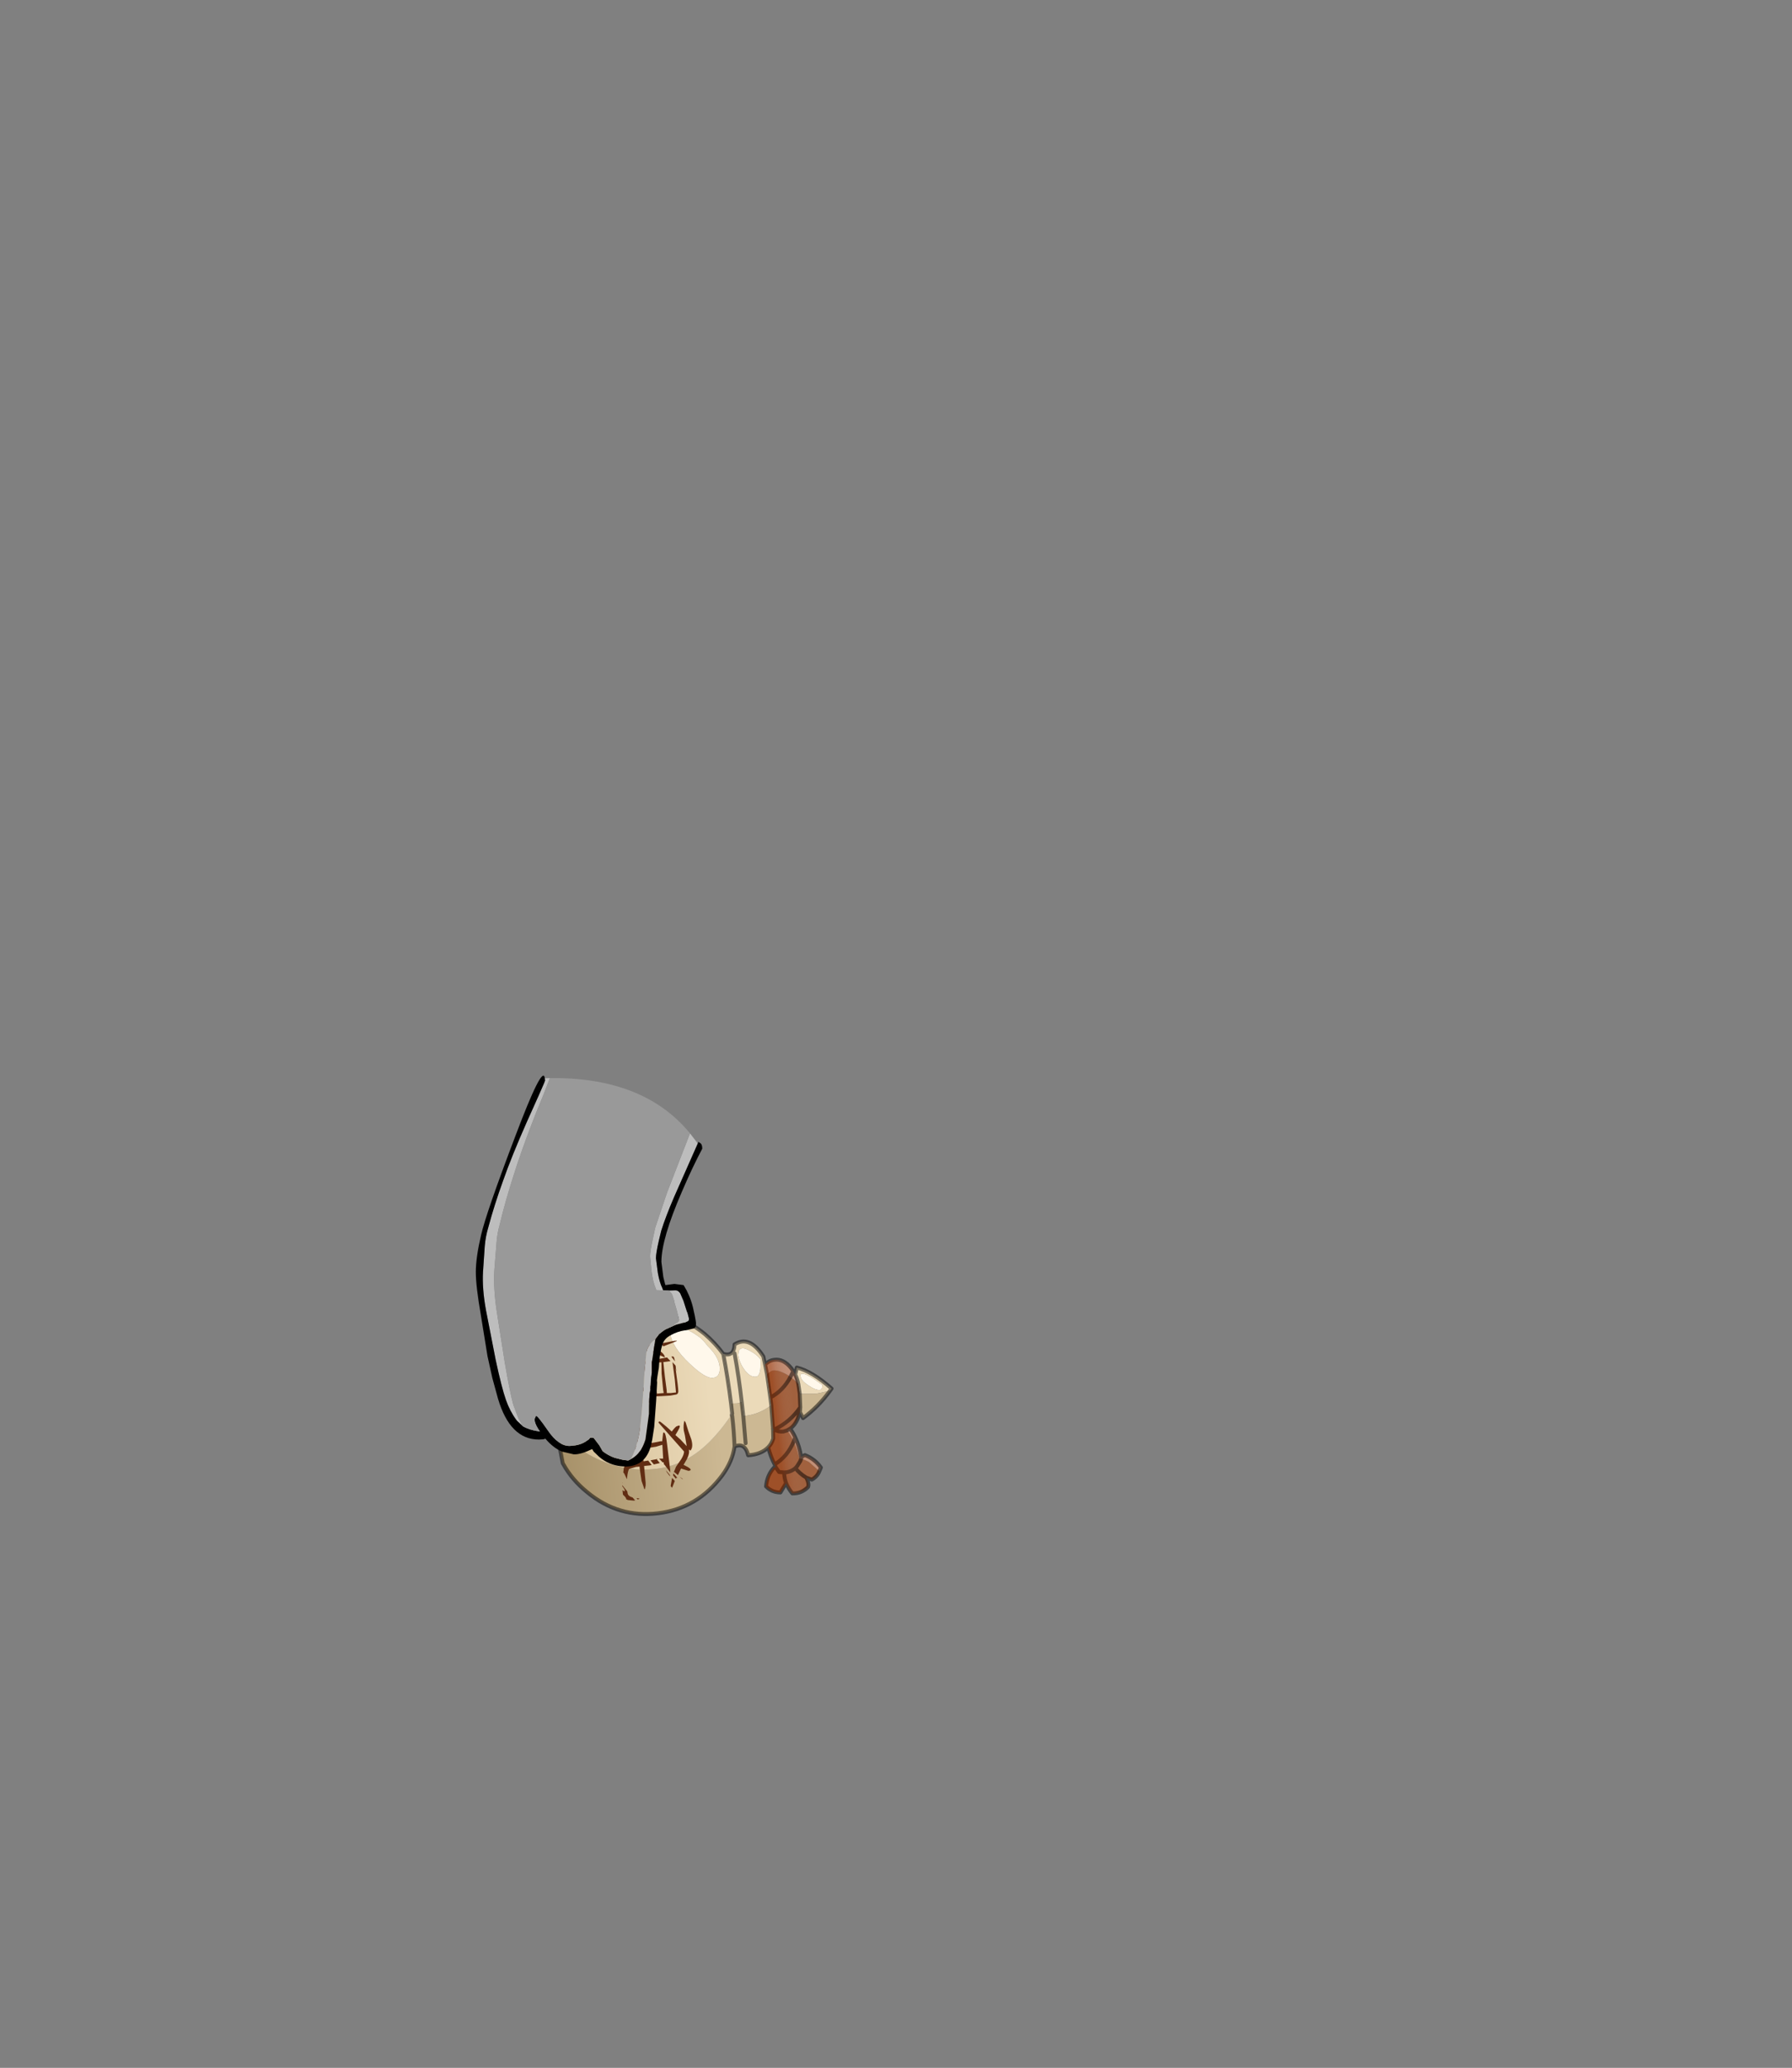 <?xml version="1.0" encoding="UTF-8" standalone="no"?>
<svg xmlns:xlink="http://www.w3.org/1999/xlink" height="531.5px" width="460.6px" xmlns="http://www.w3.org/2000/svg">
  <rect width="100%" height="100%" fill="#808080" stroke="none"/>
  <g transform="matrix(1.0, 0.0, 0.0, 1.0, 193.65, 334.05)">
    <use height="113.2" transform="matrix(1.0, 0.0, 0.0, 1.0, -71.35, -57.6)" width="91.95" xlink:href="#shape0"/>
  </g>
  <defs>
    <g id="shape0" transform="matrix(1.0, 0.0, 0.0, 1.0, 71.35, 57.6)">
      <path d="M3.0 16.7 Q4.0 15.6 5.4 15.45 7.75 15.15 9.75 17.65 L10.25 18.4 9.5 19.9 10.25 18.4 10.75 19.25 Q11.3 20.4 11.55 21.7 10.85 20.8 9.5 19.9 L9.25 19.65 Q6.65 18.0 5.0 18.2 4.7 18.25 3.85 18.85 L3.5 19.15 3.0 16.7 M9.45 33.15 Q10.2 34.2 10.75 35.4 11.85 37.7 12.25 40.4 L13.25 39.95 Q15.8 40.95 17.35 43.15 L16.95 44.1 14.3 41.75 Q13.45 41.25 12.25 40.9 L11.9 40.85 11.85 40.85 11.0 38.0 10.35 36.45 Q9.6 34.8 8.65 33.6 L9.45 33.15 M10.75 35.4 L10.35 36.45 10.75 35.4 M12.25 40.4 L12.3 40.65 12.3 40.85 12.25 40.9 12.3 40.85 12.3 40.65 12.25 40.4" fill="#c28f76" fill-rule="evenodd" stroke="none"/>
      <path d="M12.1 19.35 Q12.15 19.1 12.5 19.05 13.35 18.95 15.65 20.45 L17.75 21.95 17.75 22.05 17.65 22.7 17.2 23.2 Q16.05 23.35 14.15 22.05 12.25 20.8 12.15 19.8 L12.1 19.35 M1.85 16.75 L1.8 17.85 Q1.55 19.7 0.7 19.8 -0.9 20.0 -2.35 17.95 -3.65 16.15 -3.9 14.2 L-3.75 13.2 Q-3.55 12.55 -2.85 12.5 -2.05 12.4 -0.1 13.6 1.25 14.5 1.8 15.3 L1.85 15.55 1.85 16.75 M-13.9 9.6 Q-13.05 10.2 -11.75 11.9 -10.0 13.6 -9.3 15.1 -8.85 16.0 -8.7 17.05 -8.55 18.3 -8.85 18.95 -9.15 19.95 -10.4 20.1 -12.3 20.35 -16.45 16.4 -20.95 12.15 -21.4 8.6 -21.45 7.8 -21.05 7.5 -20.8 7.25 -19.95 7.15 -18.9 7.0 -17.3 7.6 -15.65 8.3 -13.9 9.6" fill="#fff8eb" fill-rule="evenodd" stroke="none"/>
      <path d="M3.0 16.7 L3.5 19.15 4.35 25.15 4.6 27.15 4.15 27.45 Q1.3 29.45 -1.95 29.85 L-2.6 29.9 -3.0 26.35 -4.1 26.65 -5.75 26.7 Q-6.55 20.25 -7.75 13.95 -4.95 14.7 -4.85 11.5 -1.0 9.05 2.55 14.6 L3.0 16.7 M10.75 19.25 L11.15 17.45 Q15.05 18.4 20.1 22.85 L19.7 23.4 16.25 24.15 12.4 24.2 11.9 24.2 11.9 24.1 11.55 21.7 Q11.3 20.4 10.75 19.25 M1.85 16.75 L1.85 15.55 1.8 15.3 Q1.25 14.5 -0.1 13.6 -2.05 12.4 -2.85 12.5 -3.55 12.55 -3.75 13.2 L-3.9 14.2 Q-3.65 16.15 -2.35 17.95 -0.9 20.0 0.7 19.8 1.55 19.7 1.8 17.85 L1.85 16.75 M12.1 19.35 L12.15 19.8 Q12.25 20.8 14.15 22.05 16.05 23.35 17.2 23.2 L17.65 22.7 17.75 22.05 17.75 21.95 15.65 20.45 Q13.35 18.95 12.5 19.05 12.15 19.1 12.1 19.35 M-4.85 13.8 Q-3.7 20.05 -3.0 26.35 -3.7 20.05 -4.85 13.8" fill="#ebdab9" fill-rule="evenodd" stroke="none"/>
      <path d="M3.5 19.15 L3.85 18.85 Q4.7 18.25 5.0 18.2 6.65 18.0 9.25 19.65 L9.5 19.9 Q10.85 20.8 11.55 21.7 L11.9 24.1 11.9 24.2 12.05 27.65 11.95 28.9 11.35 30.7 Q10.6 32.35 9.45 33.15 L8.65 33.6 Q9.6 34.8 10.35 36.45 L11.0 38.0 11.85 40.85 11.9 40.85 12.25 40.9 12.05 41.5 11.2 42.85 10.8 43.3 Q11.8 44.65 13.6 45.75 11.8 44.65 10.8 43.3 9.85 44.1 8.6 44.35 L7.95 44.4 7.9 44.55 Q7.95 45.9 8.4 47.15 L6.95 49.55 Q4.75 49.55 3.25 48.0 3.5 45.1 5.3 43.15 L5.75 43.1 5.45 42.35 Q4.4 40.3 3.8 37.95 4.7 37.05 5.1 35.7 L5.05 33.65 5.35 33.4 5.05 33.25 5.05 33.2 4.6 27.15 4.35 25.15 3.5 19.15 M16.95 44.1 Q16.4 45.5 15.0 46.25 L13.6 45.75 Q14.35 47.2 14.05 48.15 12.4 49.85 10.0 49.8 8.95 48.5 8.4 47.15 7.95 45.9 7.9 44.55 L7.95 44.4 8.6 44.35 Q9.85 44.1 10.8 43.3 L11.2 42.85 12.05 41.5 12.25 40.9 Q13.45 41.25 14.3 41.75 L16.95 44.1 M12.05 27.65 Q9.6 31.3 5.35 33.4 9.6 31.3 12.05 27.65 M5.35 33.4 Q6.5 34.05 7.7 33.9 L8.65 33.6 7.7 33.9 Q6.5 34.05 5.35 33.4 M7.95 44.4 L6.6 44.3 5.75 43.1 6.6 44.3 7.95 44.4 M9.5 19.9 Q7.6 23.45 4.35 25.15 7.6 23.45 9.5 19.9 M10.35 36.45 Q8.75 40.35 5.45 42.35 8.75 40.35 10.35 36.45" fill="#a1613e" fill-rule="evenodd" stroke="none"/>
      <path d="M19.7 23.4 Q16.7 27.55 12.75 30.45 L11.95 28.9 12.05 27.65 11.9 24.2 12.4 24.2 16.25 24.15 19.7 23.4" fill="#ccb893" fill-rule="evenodd" stroke="none"/>
      <path d="M3.8 37.95 Q2.05 39.75 -1.35 40.0 -2.15 36.6 -4.85 37.75 -5.4 41.6 -8.05 45.2 -14.35 53.65 -24.5 54.9 -34.65 56.15 -42.7 49.5 -46.6 46.35 -48.85 42.3 L-49.0 42.05 -50.75 32.95 Q-47.1 37.1 -42.25 39.85 -33.75 44.6 -24.75 43.45 -16.3 42.4 -9.7 34.85 -7.65 32.6 -5.45 29.3 L-5.5 28.95 -5.75 26.7 -4.1 26.65 -3.0 26.35 -2.6 29.9 -1.95 29.85 Q1.3 29.45 4.15 27.45 L4.6 27.15 5.05 33.2 5.0 33.2 5.05 33.25 5.05 33.65 5.1 35.7 Q4.7 37.05 3.8 37.95 M-2.0 36.9 L-2.6 29.9 -2.0 36.9 M-5.45 29.3 Q-5.7 29.85 -5.45 29.85 -5.0 33.75 -4.85 37.75 -5.0 33.75 -5.45 29.85 -5.7 29.85 -5.45 29.3" fill="url(#gradient0)" fill-rule="evenodd" stroke="none"/>
      <path d="M-50.75 32.95 Q-51.5 27.45 -51.5 21.95 -50.25 17.2 -47.2 13.1 -41.0 4.65 -30.85 3.4 -20.7 2.15 -12.55 8.8 -9.8 11.15 -7.75 13.95 -6.55 20.25 -5.75 26.7 L-5.5 28.95 -5.45 29.3 Q-7.65 32.6 -9.7 34.85 -16.3 42.4 -24.75 43.45 -33.75 44.6 -42.25 39.85 -47.1 37.1 -50.75 32.95 M-13.9 9.6 Q-15.65 8.3 -17.3 7.6 -18.9 7.0 -19.95 7.15 -20.8 7.25 -21.05 7.5 -21.45 7.8 -21.4 8.6 -20.95 12.15 -16.45 16.4 -12.3 20.35 -10.4 20.1 -9.15 19.95 -8.85 18.95 -8.55 18.3 -8.7 17.05 -8.85 16.0 -9.3 15.1 -10.0 13.6 -11.75 11.9 -13.05 10.2 -13.9 9.6" fill="url(#gradient1)" fill-rule="evenodd" stroke="none"/>
      <path d="M10.25 18.4 L9.75 17.65 Q7.75 15.15 5.4 15.45 4.0 15.6 3.0 16.7 L3.5 19.15 4.35 25.15 Q7.6 23.45 9.5 19.9 L10.25 18.4 10.75 19.25 11.15 17.45 Q15.05 18.4 20.1 22.85 L19.7 23.4 Q16.7 27.55 12.75 30.45 L11.95 28.9 11.35 30.7 Q10.6 32.35 9.45 33.15 10.2 34.2 10.75 35.4 11.85 37.7 12.25 40.4 L13.25 39.95 Q15.8 40.95 17.35 43.15 L16.95 44.1 Q16.4 45.5 15.0 46.25 L13.6 45.75 Q14.35 47.2 14.05 48.15 12.4 49.85 10.0 49.8 8.95 48.5 8.4 47.15 L6.95 49.55 Q4.75 49.55 3.25 48.0 3.5 45.1 5.3 43.15 L5.75 43.1 5.45 42.35 Q4.4 40.3 3.8 37.95 2.05 39.75 -1.35 40.0 -2.15 36.6 -4.85 37.75 -5.4 41.6 -8.05 45.2 -14.35 53.65 -24.5 54.9 -34.65 56.15 -42.7 49.5 -46.6 46.35 -48.85 42.3 L-49.0 42.05 -50.75 32.95 Q-51.5 27.45 -51.5 21.95 -50.25 17.2 -47.2 13.1 -41.0 4.65 -30.85 3.4 -20.7 2.15 -12.55 8.8 -9.8 11.15 -7.75 13.95 -4.95 14.7 -4.85 11.5 -1.0 9.05 2.55 14.6 L3.0 16.7 M10.75 19.25 Q11.3 20.4 11.55 21.7 L11.9 24.1 11.9 24.2 12.05 27.65 11.95 28.9 M10.35 36.45 L10.75 35.4 M4.6 27.15 L4.35 25.15 M-2.6 29.9 L-2.0 36.9 M5.05 33.2 L5.05 33.25 5.35 33.4 Q9.6 31.3 12.05 27.65 M5.05 33.65 L5.05 33.25 5.0 33.2 5.05 33.2 4.6 27.15 M8.65 33.6 L7.7 33.9 Q6.5 34.05 5.35 33.4 L5.05 33.65 5.1 35.7 Q4.7 37.05 3.8 37.95 M9.45 33.15 L8.65 33.6 M12.25 40.9 L12.3 40.85 12.3 40.65 12.25 40.4 M13.6 45.75 Q11.8 44.65 10.8 43.3 9.85 44.1 8.6 44.35 L7.95 44.4 7.9 44.55 Q7.95 45.9 8.4 47.15 M5.75 43.1 L6.6 44.3 7.95 44.4 M10.8 43.3 L11.2 42.85 12.05 41.5 12.25 40.9 M5.45 42.35 Q8.75 40.35 10.35 36.45 M-3.0 26.35 Q-3.7 20.05 -4.85 13.8 M-2.6 29.9 L-3.0 26.35 M-4.85 37.75 Q-5.0 33.75 -5.45 29.85 -5.7 29.85 -5.45 29.3 L-5.5 28.95 -5.75 26.7 Q-6.55 20.25 -7.75 13.95" fill="none" stroke="#000000" stroke-linecap="round" stroke-linejoin="round" stroke-opacity="0.502" stroke-width="1.0"/>
      <path d="M-19.7 10.65 L-23.15 12.0 -23.65 11.35 -23.75 11.25 -23.45 11.2 -20.4 10.6 -19.7 10.55 -19.7 10.65 M-19.8 18.55 L-20.05 17.45 Q-19.3 22.6 -19.3 23.65 -19.4 24.35 -19.95 24.4 L-21.35 24.65 -23.8 24.8 -25.05 24.85 Q-25.5 24.95 -25.55 24.35 L-25.75 22.75 -26.55 23.05 -26.3 24.95 -26.4 25.85 -26.7 26.75 -27.3 25.4 -27.65 23.3 -28.3 23.55 -28.75 23.75 -28.55 26.5 -28.8 27.85 -29.4 26.15 -29.7 24.55 -29.9 24.7 Q-31.1 25.9 -30.95 27.2 L-30.7 28.0 -30.45 28.9 -30.4 29.4 -30.45 29.5 Q-31.85 28.0 -32.0 27.15 -32.2 25.55 -30.8 24.15 L-29.9 23.5 -30.1 21.9 -30.45 18.25 Q-32.1 17.9 -33.35 16.9 L-34.0 17.55 -34.85 18.15 -34.6 18.55 Q-33.85 19.9 -33.7 20.6 L-33.45 20.65 -31.95 20.95 -31.9 21.1 -32.85 21.4 -33.4 21.55 -33.4 22.05 -33.75 24.0 -33.85 24.85 -33.2 25.1 Q-32.4 25.45 -32.05 25.75 L-32.1 25.95 -32.25 26.0 -32.55 25.95 -32.85 25.9 -33.95 25.3 -34.35 27.6 -34.45 27.6 -34.8 27.05 -35.0 26.45 Q-35.2 24.95 -34.6 23.05 L-34.2 21.8 -34.5 21.9 -35.75 22.25 -36.25 21.5 -35.9 21.65 -35.75 21.55 -35.75 21.45 -36.2 20.65 -35.05 20.45 -35.15 20.35 -36.05 18.5 -36.4 16.95 -36.9 15.25 Q-36.2 15.9 -35.25 17.55 L-34.65 17.0 -33.75 16.55 -34.2 16.05 -33.15 16.4 -31.5 16.95 -30.5 17.2 Q-30.6 15.4 -30.35 14.7 L-29.9 16.0 -29.65 17.35 -28.95 17.4 -28.2 17.35 -28.15 14.85 Q-27.85 15.15 -27.45 17.3 L-26.45 17.3 -26.5 16.25 -26.45 15.75 -26.2 15.7 -25.4 15.45 -23.85 15.15 -22.2 14.85 -21.3 15.8 -23.15 16.05 -22.75 19.8 -22.3 23.2 -22.25 24.0 -21.2 24.0 -19.9 23.85 -20.2 20.55 -20.8 16.05 -20.0 16.95 -19.8 18.55 M-27.05 9.3 L-25.5 9.4 Q-24.1 9.65 -24.7 10.05 L-24.9 9.85 -25.2 10.15 -25.15 10.25 -26.5 10.65 -28.45 10.35 Q-30.0 10.0 -30.3 9.35 L-30.25 9.25 -28.8 9.25 -27.05 9.3 M-26.0 11.45 L-24.65 11.3 -24.8 11.5 -24.1 12.4 -24.8 12.65 -24.6 12.8 Q-22.8 13.9 -22.75 14.85 L-25.55 13.65 -26.95 13.3 -28.5 13.55 -33.2 13.35 -33.3 13.35 -33.45 13.4 -34.45 12.05 -34.85 11.55 -33.65 11.95 -32.95 12.55 -32.85 12.5 -32.8 12.4 -33.05 12.0 -31.7 12.0 -31.15 12.7 -30.1 13.55 -29.9 13.5 -29.9 13.3 -31.05 12.0 -31.0 12.0 -28.6 12.0 -26.0 11.45 M-36.15 10.8 L-36.05 10.9 -33.8 13.6 -34.5 14.2 Q-35.55 15.25 -36.05 15.3 L-36.1 15.25 Q-35.65 13.55 -34.9 12.85 L-34.75 12.75 Q-36.75 11.65 -37.9 9.4 L-37.95 8.85 -37.8 8.85 -37.35 9.6 -36.15 10.8 M-37.55 18.9 L-37.5 19.15 -37.6 19.3 -37.85 18.95 -37.7 18.9 -37.55 18.9 M-37.45 21.2 L-37.3 21.1 -36.55 21.95 -36.3 22.3 -36.8 22.35 -37.5 21.2 -37.45 21.2 M-38.8 20.45 L-37.45 22.4 -37.55 22.4 Q-38.8 22.25 -38.9 21.3 L-38.8 20.45 M-21.1 14.65 L-20.8 14.6 Q-20.45 14.55 -20.35 15.05 L-20.15 15.85 -20.35 15.6 -21.1 14.65 M-29.5 18.4 L-29.05 20.7 -28.8 22.7 -28.8 22.8 -28.55 22.6 -27.75 22.35 -28.05 19.45 -28.2 18.45 -29.5 18.4 M-27.25 18.4 L-26.8 20.95 -26.65 22.15 -26.0 22.0 -25.85 22.05 -26.0 21.1 -26.35 18.25 -26.95 18.35 -27.25 18.4 M-23.05 24.0 L-23.2 23.2 -23.6 19.0 -23.65 16.1 -25.7 16.2 -24.8 24.15 -23.05 24.0 M-29.85 31.85 L-29.4 31.5 -29.15 31.45 -29.1 32.65 -28.95 34.55 -28.7 37.1 -28.4 37.05 -25.65 36.75 -23.9 36.4 -23.45 36.4 -23.2 34.2 -23.0 34.15 Q-22.55 34.1 -22.2 37.05 L-21.4 43.7 -21.35 44.4 -22.8 42.5 -23.0 42.3 -23.05 42.0 -23.05 41.8 -23.2 41.8 -23.3 41.85 -24.25 40.85 -23.2 40.85 -23.4 37.3 -23.9 37.45 -25.05 37.8 -28.55 38.35 -28.6 38.65 -29.05 38.05 -29.85 37.1 -30.1 34.35 -30.1 32.5 -29.85 31.85 M-20.35 33.1 L-19.85 32.6 -19.2 32.35 Q-18.55 32.25 -19.4 33.7 L-20.05 34.8 -18.7 36.0 -17.15 37.65 -17.6 34.9 -17.9 33.6 Q-18.05 32.25 -17.75 31.15 -17.45 31.3 -17.25 32.1 L-16.7 33.85 -15.95 35.95 Q-15.4 37.95 -16.2 38.8 L-16.6 38.5 Q-16.35 39.45 -17.05 40.9 L-17.95 42.45 -16.9 43.0 Q-15.45 43.85 -16.7 44.0 L-18.6 43.4 -19.4 45.1 -20.3 44.35 -20.45 44.35 -19.9 42.95 -18.55 41.0 Q-17.75 39.65 -17.85 39.0 L-20.6 35.9 -24.4 31.6 -24.35 31.4 -24.1 31.3 Q-23.95 31.3 -22.35 32.65 -21.5 33.4 -21.0 33.9 L-20.35 33.1 M-33.95 36.95 Q-34.1 35.85 -33.85 35.4 L-33.0 34.85 -33.1 35.9 -33.0 36.85 Q-32.9 37.6 -32.5 37.6 L-31.85 37.5 -30.7 37.35 -30.4 37.3 -28.8 39.35 -28.45 39.75 -28.35 40.65 -28.25 41.55 -27.05 41.35 -26.15 42.5 -26.65 42.6 -28.1 42.75 -27.7 47.05 -27.7 47.75 -27.85 48.6 -28.0 48.75 -28.75 46.6 -29.25 43.2 -29.25 42.9 -30.2 43.0 -31.95 43.5 Q-32.3 44.1 -32.45 45.65 L-32.5 46.15 -33.2 44.7 -33.45 44.4 -33.4 44.05 Q-33.35 43.05 -33.0 42.6 -32.8 42.35 -32.4 42.35 L-31.05 42.05 -29.65 41.8 -29.35 41.75 -29.65 38.5 -32.35 38.7 Q-33.75 38.5 -33.95 36.95 M-33.25 49.25 L-33.05 49.15 -33.05 49.1 Q-33.05 48.75 -33.7 47.95 L-33.7 47.7 -32.4 49.3 -32.35 49.7 Q-32.25 50.5 -31.05 50.85 L-30.4 51.6 -30.8 51.65 -32.25 51.5 -32.7 51.3 Q-32.65 51.1 -32.95 50.7 L-33.45 50.2 -33.55 50.05 -33.55 50.0 -33.65 48.95 -33.25 49.25 M-21.45 45.4 L-22.25 44.35 -22.5 43.85 -21.65 44.85 -21.45 45.15 -21.45 45.4 M-24.65 40.95 L-24.8 41.1 -24.05 42.0 -25.6 42.35 -26.45 41.3 -24.65 40.95 M-33.7 46.95 L-33.6 47.05 -33.7 47.05 -33.7 46.95 M-20.55 44.65 L-19.45 45.9 -19.75 45.7 -19.85 45.95 -19.95 46.0 -20.65 45.15 -20.55 44.65 M-21.25 47.95 L-21.25 47.75 -20.9 45.8 -20.2 46.6 -20.9 48.35 -21.25 47.95 M-18.2 46.05 L-18.25 46.2 -18.3 46.1 -18.95 45.55 -18.85 45.6 -18.2 46.05 M-29.75 51.35 L-30.05 51.0 -29.35 51.1 -29.3 51.2 -29.75 51.35" fill="#612d13" fill-rule="evenodd" stroke="none"/>
      <path d="M9.75 17.65 L10.25 18.4 9.5 19.9 Q10.85 20.8 11.55 21.7 L11.9 24.1 11.9 24.2 12.05 27.65 11.95 28.9 11.35 30.7 Q10.6 32.35 9.45 33.15 L8.65 33.6 Q9.6 34.8 10.35 36.45 L11.0 38.0 11.85 40.85 11.9 40.85 12.25 40.9 Q13.45 41.25 14.3 41.75 L16.95 44.1 Q16.4 45.5 15.0 46.25 L13.6 45.75 Q14.35 47.2 14.05 48.15 12.4 49.85 10.0 49.8 8.95 48.5 8.4 47.15 L6.95 49.55 Q4.75 49.55 3.25 48.0 3.5 45.1 5.3 43.15 L5.75 43.1 5.45 42.35 Q4.4 40.3 3.8 37.95 4.7 37.05 5.1 35.7 L5.05 33.65 5.35 33.4 5.05 33.25 5.05 33.2 4.6 27.15 4.35 25.15 3.5 19.15 3.0 16.7 Q4.0 15.6 5.4 15.45 7.75 15.15 9.75 17.65" fill="url(#gradient2)" fill-rule="evenodd" stroke="none"/>
      <path d="M-59.25 32.55 L-60.75 31.15 -60.95 30.9 Q-62.6 28.65 -63.6 25.8 -64.7 22.7 -66.25 15.45 L-68.75 2.65 Q-69.75 -2.9 -69.5 -7.15 L-69.05 -13.8 Q-68.85 -16.2 -68.15 -18.55 -66.6 -24.35 -64.35 -30.55 -62.15 -36.85 -58.25 -45.65 L-55.2 -52.45 -53.8 -55.65 Q-53.3 -56.9 -53.6 -56.4 L-53.6 -56.45 -53.6 -56.9 -53.4 -56.9 -52.3 -56.95 -52.35 -56.85 -53.9 -52.85 -56.0 -47.7 Q-59.6 -38.5 -61.65 -31.9 -63.75 -25.4 -65.2 -19.35 -65.9 -16.9 -66.05 -14.35 L-66.6 -7.4 Q-66.85 -2.95 -66.0 2.85 L-63.9 16.2 Q-62.6 23.8 -61.7 27.05 L-60.4 30.5 -59.25 32.55 M-14.3 -40.15 L-20.4 -26.35 Q-22.55 -21.35 -23.7 -17.7 L-24.3 -15.2 Q-25.05 -11.95 -25.05 -10.65 L-24.55 -6.8 Q-24.1 -4.35 -23.4 -2.95 L-23.2 -2.4 -24.95 -2.45 -25.15 -3.0 Q-25.8 -4.5 -26.15 -7.05 L-26.55 -11.1 Q-26.55 -12.45 -25.8 -15.85 L-25.25 -18.45 -22.2 -27.5 -16.3 -42.75 -14.3 -40.15 M-21.75 -2.35 L-20.0 -2.4 Q-19.3 -2.4 -18.8 -1.6 L-18.0 0.25 -17.95 0.4 -17.1 3.05 -16.95 3.35 -16.55 4.9 Q-16.55 5.35 -16.8 5.55 L-17.4 5.8 -17.4 5.85 -18.05 5.95 -19.95 6.45 -20.3 6.3 -19.85 6.2 -19.85 6.15 -19.35 5.85 -19.15 5.55 -19.1 5.2 -19.5 3.55 -19.55 3.25 -20.35 0.5 -20.35 0.3 Q-20.85 -1.35 -21.05 -1.6 L-21.75 -2.35 M-25.15 10.1 L-25.25 10.45 -26.1 16.1 -26.1 17.0 -26.1 17.75 -26.1 18.8 -26.3 19.95 -26.45 22.2 -26.5 23.2 Q-26.85 24.7 -26.85 29.35 L-27.75 35.95 -28.25 37.35 Q-29.3 39.8 -31.5 41.0 -30.0 38.2 -29.3 34.05 -28.8 31.25 -28.15 21.4 L-28.0 18.45 -27.5 13.6 Q-27.3 12.05 -25.7 10.55 L-25.15 10.1" fill="#bdbdbd" fill-rule="evenodd" stroke="none"/>
      <path d="M-53.6 -56.9 L-53.6 -56.45 -53.6 -56.4 Q-53.3 -56.9 -53.8 -55.65 L-55.2 -52.45 -58.25 -45.65 Q-62.15 -36.85 -64.35 -30.55 -66.6 -24.35 -68.15 -18.55 -68.85 -16.2 -69.05 -13.8 L-69.5 -7.15 Q-69.75 -2.9 -68.75 2.65 L-66.25 15.45 Q-64.7 22.7 -63.6 25.8 -62.6 28.65 -60.95 30.9 L-60.75 31.15 -59.25 32.55 Q-57.65 33.5 -55.15 33.85 L-54.85 33.9 -55.35 33.15 Q-56.25 31.7 -56.25 30.7 L-55.9 29.9 Q-55.65 29.55 -52.85 33.6 -50.1 37.65 -47.25 37.6 -44.45 37.5 -42.8 36.25 L-42.2 35.85 -42.15 35.7 -41.95 35.5 -41.5 35.45 -41.05 35.55 -39.6 37.45 -38.75 38.95 Q-37.35 40.05 -35.65 40.65 L-33.65 41.15 -32.2 41.35 -31.5 41.0 Q-29.3 39.8 -28.25 37.35 L-27.75 35.95 -26.85 29.35 Q-26.85 24.7 -26.5 23.2 L-26.45 22.2 -26.3 19.95 -26.1 18.8 -26.1 17.75 -26.1 17.0 -26.1 16.1 -25.25 10.45 -25.15 10.1 -24.25 8.85 -23.15 8.0 -22.6 7.65 -19.95 6.45 -18.05 5.95 -17.4 5.85 -17.4 5.8 -16.8 5.55 Q-16.55 5.35 -16.55 4.9 L-16.95 3.35 -17.1 3.05 -17.95 0.4 -18.0 0.25 -18.8 -1.6 Q-19.3 -2.4 -20.0 -2.4 L-21.75 -2.35 -23.2 -2.4 -23.4 -2.95 Q-24.1 -4.35 -24.55 -6.8 L-25.05 -10.65 Q-25.05 -11.95 -24.3 -15.2 L-23.7 -17.7 Q-22.55 -21.35 -20.4 -26.35 L-14.3 -40.15 -14.15 -40.55 -13.6 -40.2 -13.45 -40.05 Q-13.15 -39.65 -13.15 -38.8 -15.8 -33.8 -18.4 -27.7 -23.65 -15.6 -23.65 -9.7 L-23.15 -5.8 -22.7 -4.0 -22.6 -3.75 -20.3 -4.05 -17.95 -3.75 -17.15 -2.35 Q-15.8 0.3 -15.25 3.3 L-15.1 3.95 Q-14.75 5.65 -14.75 6.25 -14.75 7.15 -15.35 7.4 L-17.25 7.85 -17.7 7.9 Q-19.45 8.15 -21.2 9.1 -23.0 10.0 -23.45 11.75 -24.0 13.45 -24.2 16.05 L-24.3 17.45 -24.35 17.75 -24.65 19.6 -24.8 20.75 -24.75 21.3 -25.0 26.05 -25.5 32.7 -26.0 35.95 -26.35 37.55 Q-27.7 42.7 -32.65 42.9 L-33.65 42.85 Q-37.15 42.6 -39.75 40.3 L-41.05 39.05 -41.45 38.4 Q-44.25 39.75 -45.9 39.75 L-46.2 39.75 -49.2 39.05 Q-51.45 38.1 -53.45 35.75 L-53.45 35.7 -53.65 35.8 -54.1 35.9 -55.15 35.95 Q-62.55 35.95 -65.65 25.45 L-67.1 20.15 -68.35 14.5 -70.05 4.0 Q-71.35 -3.45 -71.35 -7.1 -71.35 -10.8 -70.0 -16.6 -68.65 -22.45 -61.15 -42.15 -54.3 -60.3 -53.65 -57.1 L-53.6 -56.9" fill="#000000" fill-rule="evenodd" stroke="none"/>
      <path d="M-59.25 32.55 L-60.4 30.5 -61.7 27.05 Q-62.6 23.8 -63.9 16.2 L-66.0 2.85 Q-66.85 -2.95 -66.6 -7.4 L-66.05 -14.35 Q-65.9 -16.9 -65.2 -19.35 -63.75 -25.4 -61.65 -31.9 -59.6 -38.5 -56.0 -47.7 L-53.9 -52.85 -52.35 -56.85 -52.3 -56.95 Q-28.2 -57.25 -16.3 -42.75 L-22.2 -27.5 -25.25 -18.45 -25.8 -15.85 Q-26.55 -12.45 -26.55 -11.1 L-26.15 -7.05 Q-25.8 -4.5 -25.15 -3.0 L-24.95 -2.45 -23.2 -2.4 -21.75 -2.35 -21.05 -1.6 Q-20.85 -1.35 -20.35 0.3 L-20.35 0.5 -19.55 3.25 -19.5 3.55 -19.1 5.2 -19.15 5.55 -19.35 5.85 -19.85 6.15 -19.85 6.2 -20.3 6.3 -19.95 6.45 -22.6 7.65 -23.15 8.0 -24.25 8.85 -25.15 10.1 -25.7 10.55 Q-27.3 12.05 -27.5 13.6 L-28.0 18.45 -28.15 21.4 Q-28.8 31.25 -29.3 34.05 -30.0 38.2 -31.5 41.0 L-32.2 41.35 -33.65 41.15 -35.65 40.65 Q-37.35 40.05 -38.75 38.95 L-39.6 37.45 -41.05 35.55 -41.5 35.45 -41.95 35.5 -42.15 35.7 -42.2 35.85 -42.8 36.25 Q-44.45 37.5 -47.25 37.6 -50.1 37.65 -52.85 33.6 -55.65 29.55 -55.9 29.9 L-56.25 30.7 Q-56.25 31.7 -55.35 33.15 L-54.85 33.9 -55.15 33.85 Q-57.65 33.5 -59.25 32.55" fill="#999999" fill-rule="evenodd" stroke="none"/>
    </g>
    <linearGradient gradientTransform="matrix(-0.026, 0.003, -0.003, -0.028, -29.35, 41.8)" gradientUnits="userSpaceOnUse" id="gradient0" spreadMethod="pad" x1="-819.2" x2="819.2">
      <stop offset="0.0" stop-color="#ccb893"/>
      <stop offset="1.0" stop-color="#a69068"/>
    </linearGradient>
    <linearGradient gradientTransform="matrix(-0.025, 0.003, -0.003, -0.028, -32.0, 24.2)" gradientUnits="userSpaceOnUse" id="gradient1" spreadMethod="pad" x1="-819.2" x2="819.2">
      <stop offset="0.0" stop-color="#ebdab9"/>
      <stop offset="1.0" stop-color="#d1ba91"/>
    </linearGradient>
    <linearGradient gradientTransform="matrix(0.003, -4.0E-4, 0.001, 0.009, 8.65, 33.3)" gradientUnits="userSpaceOnUse" id="gradient2" spreadMethod="pad" x1="-819.2" x2="819.2">
      <stop offset="0.0" stop-color="#992f00" stop-opacity="0.353"/>
      <stop offset="1.0" stop-color="#b38c7c" stop-opacity="0.0"/>
    </linearGradient>
  </defs>
</svg>

